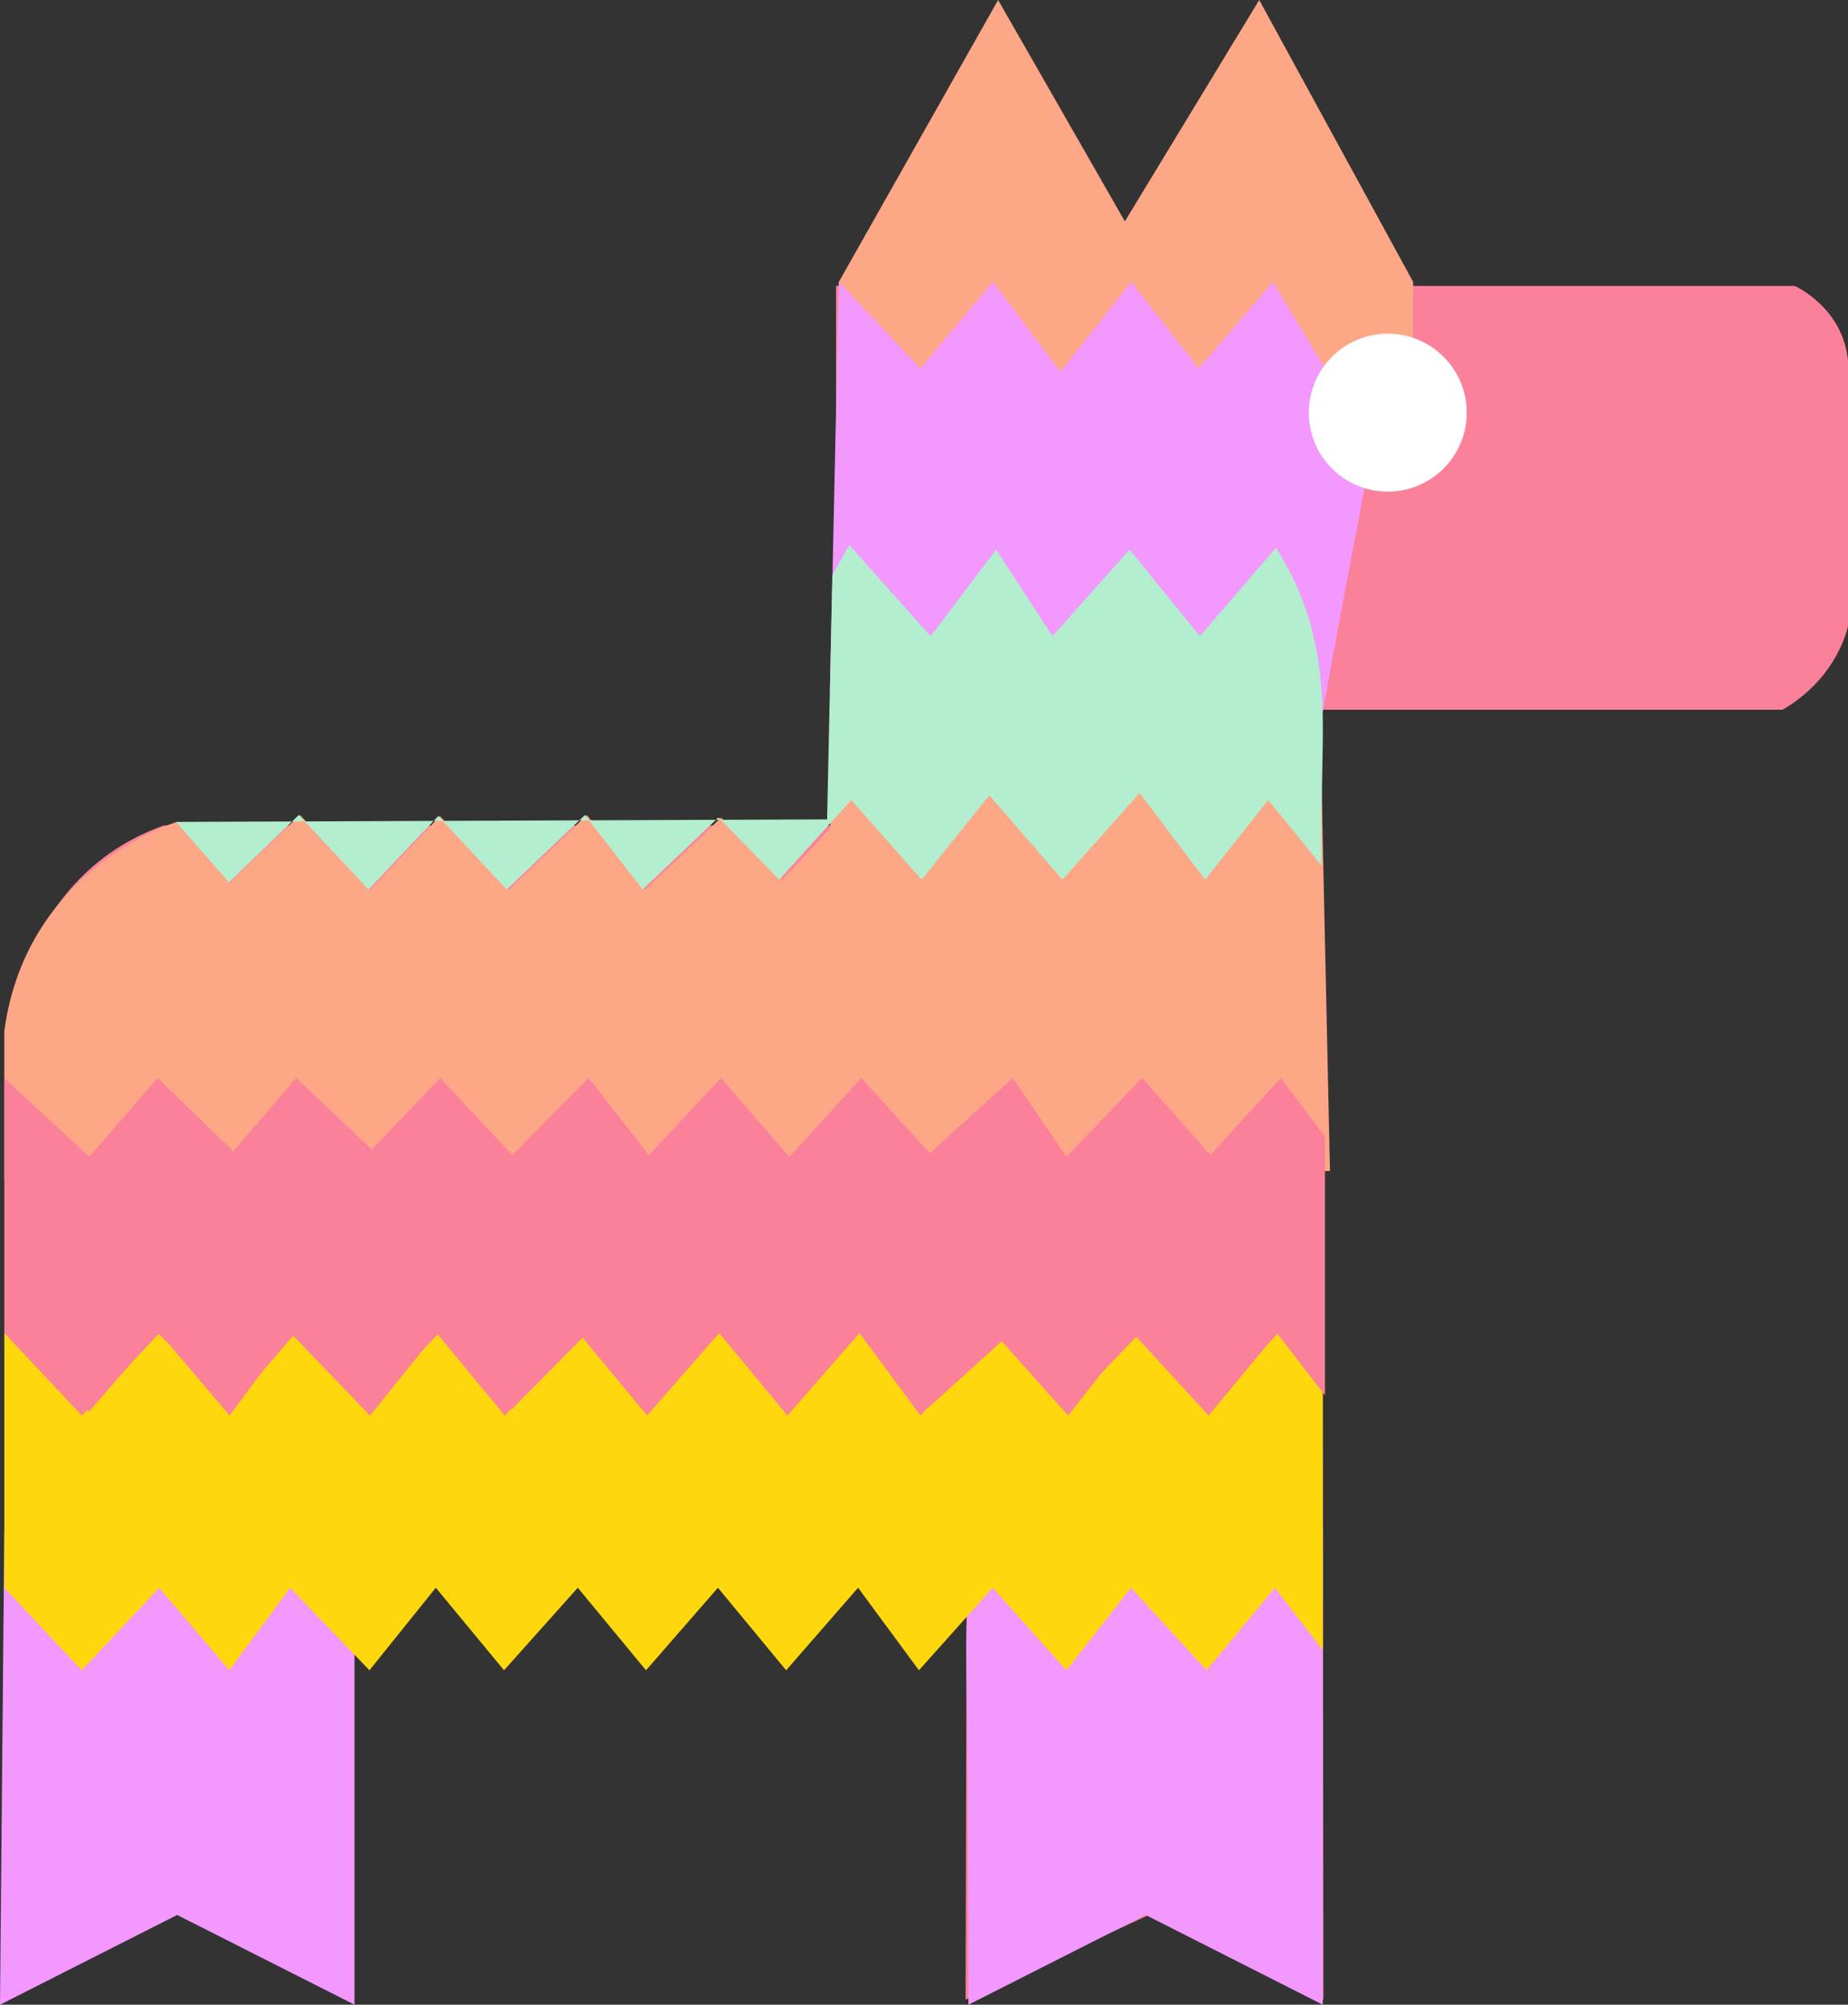 <svg id="Calque_1" data-name="Calque 1" xmlns="http://www.w3.org/2000/svg" viewBox="0 0 351.95 381.74"><rect x="0" y="0" width="351.95" height="381.74" fill="#333333" stroke="none"/><defs><style>.cls-1{fill:#fb819a;}.cls-2{fill:#f298fe;}.cls-3{fill:#fea787;}.cls-4{fill:#fed80c;}.cls-5{fill:#b3eece;}.cls-6{fill:#fff;}</style></defs><title>pinata2</title><path class="cls-1" d="M505.7,332.54H688.28s9.27,4.13,10.16,14.37v50.34s-1.79,9.8-12.48,16H598.22l.31,245.63-31.86-16.77-36.29,16.77.18-74.82-18.79-28.77-164.38,5.35V483s-.77-36.57,30.24-47.7H505.7" transform="translate(-346.48 -278.1)"/><path class="cls-2" d="M347.3,569.94q-.41,45-.82,89.9l33.74-17.09L414,659.84q0-38.9,0-77.79l-10.91-11.81-13-2.42-13,12.4Q370.4,569,363.71,557.83Z" transform="translate(-346.48 -278.1)"/><path class="cls-2" d="M535.54,580.44c-.7-1.09-1.71-2.37-2.63-2.2-2.64.49-2.45,12.62-2.38,17.39.22,15.32.33,36.36.39,64.21l33.74-17.09,33.74,17.09V568.73l-24.54-7.57-12.35,19.06-12.18-16Z" transform="translate(-346.48 -278.1)"/><polygon class="cls-3" points="159.34 73.11 262.84 77.18 269.13 64.88 269.13 53.68 239.82 0 214.23 42.15 190.09 0 159.76 53.68 159.34 73.11"/><polygon class="cls-4" points="0.82 302.34 15.57 318.06 30.32 302.34 43.67 318.06 55.26 302.34 70.36 318.06 83 302.34 95.99 318.06 110.04 302.34 123.03 318.06 136.73 302.34 149.72 318.06 163.42 302.34 175.01 318.06 189.06 302.34 203.11 318.06 215.4 302.34 229.8 318.06 242.79 302.34 251.92 314.22 251.92 264.95 243.49 253.77 230.15 268.44 217.15 253.77 202.75 268.79 192.57 253.77 176.77 268.09 163.77 253.77 150.08 268.79 137.08 253.77 123.39 268.44 111.91 253.77 97.4 268.44 83.7 253.77 70.71 267.39 56.31 253.77 44.37 267.74 29.97 253.77 16.98 268.79 0.82 253.77 0.82 302.34"/><polygon class="cls-2" points="254.97 118.89 263.86 71.79 253.32 71.79 242.45 53.68 228.29 70.15 215.45 53.68 201.94 70.8 189.1 53.68 175.27 70.15 159.76 53.68 158.05 132.04 251.72 136.59 254.97 118.89"/><path class="cls-3" d="M347.3,503l252.47-1.92L598.09,424H504.82l-.23,11.83-9.15,9.81-11.62-11.85L469.34,447.5l-11.09-14.2-14.88,14.2-13.1-14-13.33,14-13.33-14.2-13.33,12.83-10.12-11.52s-28.64,8.46-32.86,39.82Z" transform="translate(-346.48 -278.1)"/><polygon class="cls-1" points="0.82 253.84 15.6 269.56 30.37 253.84 43.74 269.56 55.35 253.84 70.47 269.56 83.14 253.84 96.15 269.56 110.22 253.84 123.24 269.56 136.96 253.84 149.97 269.56 163.69 253.84 175.3 269.56 189.37 253.84 203.44 269.56 215.75 253.84 230.18 269.56 243.19 253.84 252.34 265.72 252.34 216.45 243.9 205.27 230.53 219.94 217.51 205.27 203.09 220.29 192.89 205.27 177.06 219.59 164.04 205.27 150.32 220.29 137.31 205.27 123.59 219.94 112.09 205.27 97.56 219.94 83.84 205.27 70.82 218.89 56.4 205.27 44.44 219.24 30.02 205.27 17 220.29 0.82 205.27 0.82 253.84"/><path class="cls-5" d="M505,387.65l3.22-5.78,15.51,17.37,12.48-16.49,10.7,16.49,14.71-16.49L575,399.24l14.48-16.83a53.45,53.45,0,0,1,7.08,16.51c.23,1,.37,1.66.5,2.27,2,10.15,1.23,17.6,1.1,32.46,0,2,0,5.24,0,9.28L588,430.45l-12,15.16-12.48-16.5-14.71,16.5L534.9,429.56,522,445.61,508.6,430.45l-13.71,15.16-11.58-11.85L468.88,447.5l-11-14.2L443,447.5l-13.05-14-13.28,14-13.29-14.2-13.28,12.83L380,434.61l124-.48Z" transform="translate(-346.48 -278.1)"/><circle class="cls-6" cx="264.3" cy="78.58" r="15.04"/></svg>